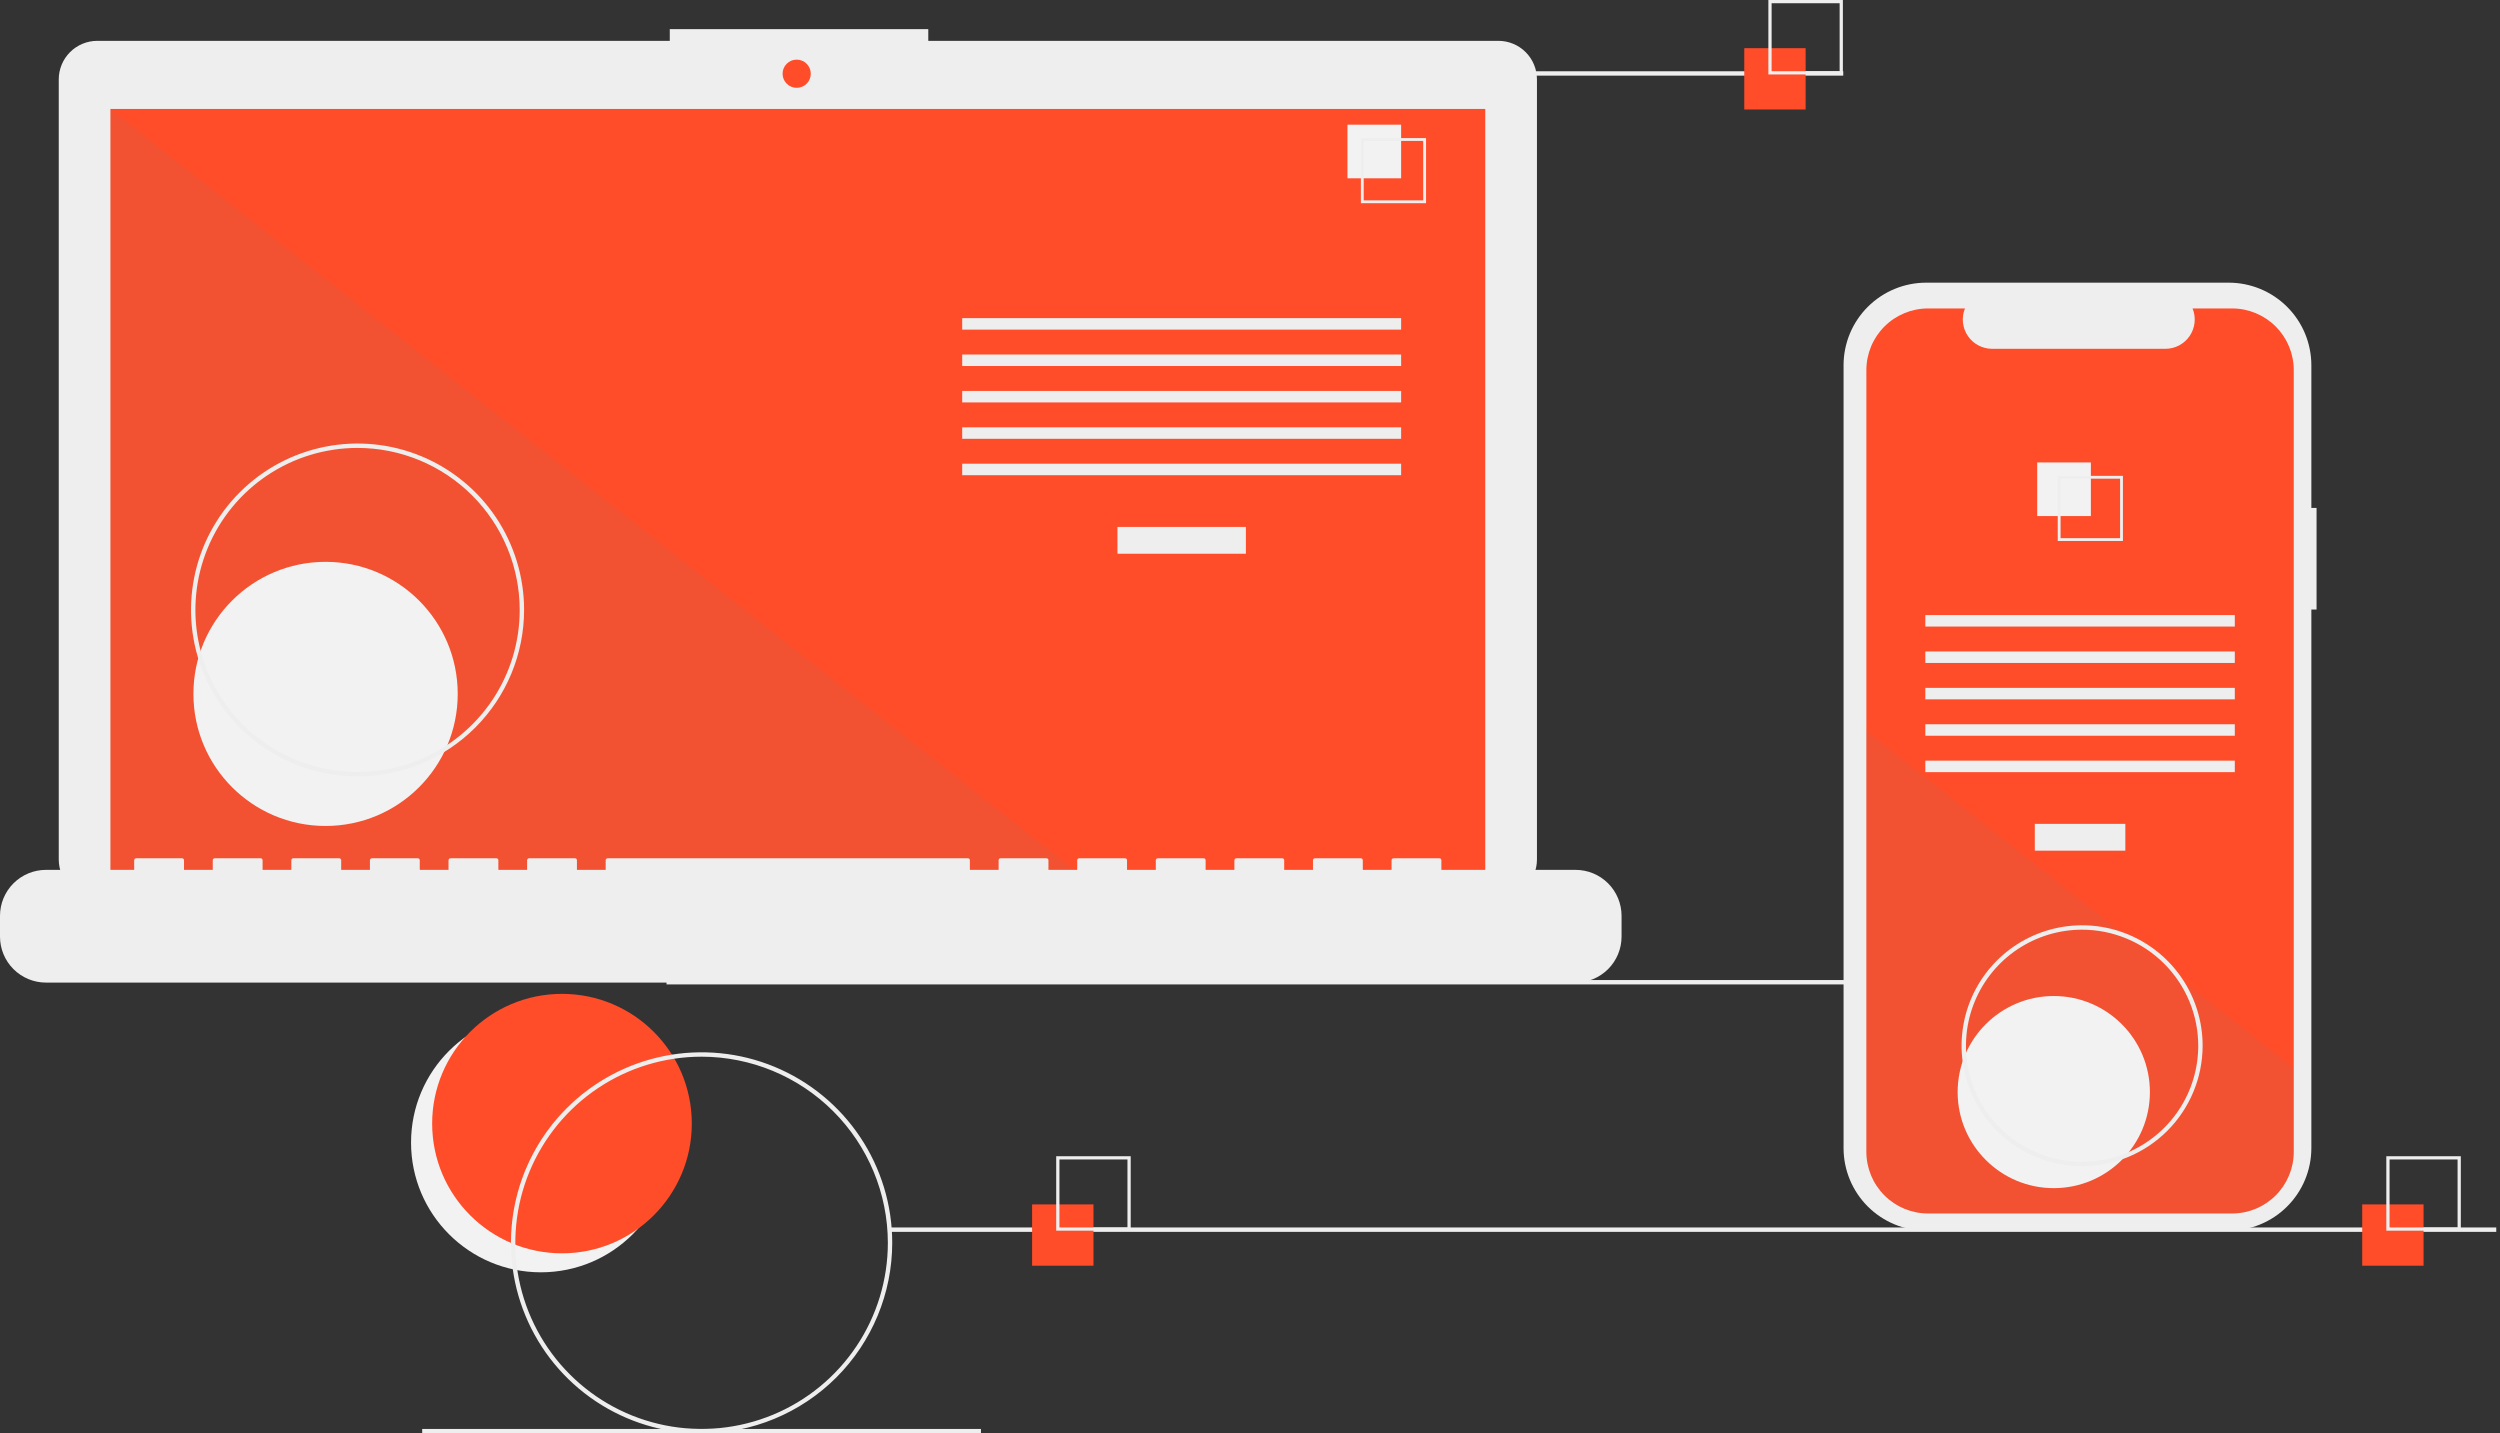 <svg width="300" height="172" viewBox="0 0 300 172" fill="none" xmlns="http://www.w3.org/2000/svg">
<rect x="0" y="0" width="300" height="172" fill="#333333" stroke="none"/>
<g clip-path="url(#clip0_103_342)">
<path d="M64.904 152.677C73.508 152.677 80.483 145.707 80.483 137.109C80.483 128.511 73.508 121.541 64.904 121.541C56.301 121.541 49.326 128.511 49.326 137.109C49.326 145.707 56.301 152.677 64.904 152.677Z" fill="#F2F2F2"/>
<path d="M67.438 150.398C76.041 150.398 83.016 143.428 83.016 134.83C83.016 126.233 76.041 119.263 67.438 119.263C58.834 119.263 51.859 126.233 51.859 134.83C51.859 143.428 58.834 150.398 67.438 150.398Z" fill="#FF4C29"/>
<path d="M272.729 117.605H79.983V118.13H272.729V117.605Z" fill="#EEEEEE"/>
<path d="M179.807 4.901H111.394V3.492H80.373V4.901H11.678C11.07 4.901 10.468 5.021 9.907 5.253C9.346 5.486 8.835 5.826 8.406 6.256C7.976 6.685 7.635 7.195 7.403 7.756C7.17 8.317 7.05 8.919 7.05 9.526V103.141C7.05 104.368 7.538 105.544 8.406 106.411C9.274 107.279 10.451 107.766 11.678 107.766H179.807C181.034 107.766 182.211 107.279 183.079 106.411C183.947 105.544 184.434 104.368 184.434 103.141V9.526C184.434 8.919 184.315 8.317 184.082 7.756C183.85 7.195 183.509 6.685 183.079 6.256C182.649 5.826 182.139 5.486 181.578 5.253C181.016 5.021 180.414 4.901 179.807 4.901V4.901Z" fill="#EEEEEE"/>
<path d="M178.23 13.074H13.254V106.075H178.23V13.074Z" fill="#FF4C29"/>
<path d="M95.601 10.538C96.536 10.538 97.293 9.781 97.293 8.847C97.293 7.913 96.536 7.156 95.601 7.156C94.667 7.156 93.909 7.913 93.909 8.847C93.909 9.781 94.667 10.538 95.601 10.538Z" fill="#FF4C29"/>
<path opacity="0.1" d="M131.05 106.075H13.254V13.074L131.05 106.075Z" fill="#838383"/>
<path d="M39.068 99.116C47.827 99.116 54.926 92.021 54.926 83.268C54.926 74.516 47.827 67.421 39.068 67.421C30.31 67.421 23.21 74.516 23.21 83.268C23.21 92.021 30.31 99.116 39.068 99.116Z" fill="#F2F2F2"/>
<path d="M149.505 63.23H134.094V66.448H149.505V63.23Z" fill="#EEEEEE"/>
<path d="M168.136 38.176H115.464V39.555H168.136V38.176Z" fill="#EEEEEE"/>
<path d="M168.136 42.543H115.464V43.922H168.136V42.543Z" fill="#EEEEEE"/>
<path d="M168.136 46.911H115.464V48.29H168.136V46.911Z" fill="#EEEEEE"/>
<path d="M168.136 51.278H115.464V52.657H168.136V51.278Z" fill="#EEEEEE"/>
<path d="M168.136 55.645H115.464V57.024H168.136V55.645Z" fill="#EEEEEE"/>
<path d="M168.136 14.961H161.695V21.397H168.136V14.961Z" fill="#F2F2F2"/>
<path d="M171.126 24.385H163.305V16.57H171.126V24.385ZM163.645 24.045H170.786V16.91H163.645V24.045Z" fill="#EEEEEE"/>
<path d="M189.066 104.384H172.966V103.225C172.966 103.195 172.96 103.165 172.948 103.137C172.937 103.109 172.92 103.084 172.899 103.062C172.877 103.041 172.852 103.024 172.824 103.012C172.796 103.001 172.766 102.995 172.736 102.995H167.216C167.185 102.995 167.156 103.001 167.128 103.012C167.1 103.024 167.074 103.041 167.053 103.062C167.032 103.084 167.015 103.109 167.003 103.137C166.992 103.165 166.986 103.195 166.986 103.225V104.384H163.536V103.225C163.536 103.195 163.53 103.165 163.518 103.137C163.507 103.109 163.49 103.084 163.468 103.062C163.447 103.041 163.422 103.024 163.394 103.012C163.366 103.001 163.336 102.995 163.306 102.995H157.785C157.755 102.995 157.725 103.001 157.697 103.012C157.669 103.024 157.644 103.041 157.623 103.062C157.601 103.084 157.584 103.109 157.573 103.137C157.561 103.165 157.555 103.195 157.555 103.225V104.384H154.105V103.225C154.105 103.195 154.099 103.165 154.088 103.137C154.076 103.109 154.059 103.084 154.038 103.062C154.017 103.041 153.991 103.024 153.963 103.012C153.935 103.001 153.905 102.995 153.875 102.995H148.355C148.325 102.995 148.295 103.001 148.267 103.012C148.239 103.024 148.214 103.041 148.192 103.062C148.171 103.084 148.154 103.109 148.143 103.137C148.131 103.165 148.125 103.195 148.125 103.225V104.384H144.675V103.225C144.675 103.195 144.669 103.165 144.657 103.137C144.646 103.109 144.629 103.084 144.608 103.062C144.586 103.041 144.561 103.024 144.533 103.012C144.505 103.001 144.475 102.995 144.445 102.995H138.925C138.895 102.995 138.865 103.001 138.837 103.012C138.809 103.024 138.783 103.041 138.762 103.062C138.741 103.084 138.724 103.109 138.712 103.137C138.701 103.165 138.695 103.195 138.695 103.225V104.384H135.245V103.225C135.245 103.195 135.239 103.165 135.227 103.137C135.216 103.109 135.199 103.084 135.177 103.062C135.156 103.041 135.131 103.024 135.103 103.012C135.075 103.001 135.045 102.995 135.015 102.995H129.494C129.464 102.995 129.434 103.001 129.406 103.012C129.378 103.024 129.353 103.041 129.332 103.062C129.31 103.084 129.293 103.109 129.282 103.137C129.27 103.165 129.264 103.195 129.264 103.225V104.384H125.814V103.225C125.814 103.195 125.808 103.165 125.797 103.137C125.785 103.109 125.768 103.084 125.747 103.062C125.726 103.041 125.7 103.024 125.672 103.012C125.644 103.001 125.614 102.995 125.584 102.995H120.064C120.034 102.995 120.004 103.001 119.976 103.012C119.948 103.024 119.923 103.041 119.901 103.062C119.88 103.084 119.863 103.109 119.852 103.137C119.84 103.165 119.834 103.195 119.834 103.225V104.384H116.384V103.225C116.384 103.195 116.378 103.165 116.366 103.137C116.355 103.109 116.338 103.084 116.317 103.062C116.295 103.041 116.27 103.024 116.242 103.012C116.214 103.001 116.184 102.995 116.154 102.995H72.912C72.882 102.995 72.852 103.001 72.825 103.012C72.797 103.024 72.771 103.041 72.75 103.062C72.728 103.084 72.712 103.109 72.7 103.137C72.688 103.165 72.683 103.195 72.683 103.225V104.384H69.232V103.225C69.232 103.195 69.226 103.165 69.215 103.137C69.203 103.109 69.186 103.084 69.165 103.062C69.144 103.041 69.118 103.024 69.09 103.012C69.062 103.001 69.033 102.995 69.002 102.995H63.482C63.452 102.995 63.422 103.001 63.394 103.012C63.366 103.024 63.341 103.041 63.319 103.062C63.298 103.084 63.281 103.109 63.27 103.137C63.258 103.165 63.252 103.195 63.252 103.225V104.384H59.802V103.225C59.802 103.195 59.796 103.165 59.785 103.137C59.773 103.109 59.756 103.084 59.735 103.062C59.713 103.041 59.688 103.024 59.66 103.012C59.632 103.001 59.602 102.995 59.572 102.995H54.052C54.022 102.995 53.992 103.001 53.964 103.012C53.936 103.024 53.911 103.041 53.889 103.062C53.868 103.084 53.851 103.109 53.839 103.137C53.828 103.165 53.822 103.195 53.822 103.225V104.384H50.372V103.225C50.372 103.195 50.366 103.165 50.354 103.137C50.343 103.109 50.326 103.084 50.304 103.062C50.283 103.041 50.258 103.024 50.23 103.012C50.202 103.001 50.172 102.995 50.142 102.995H44.621C44.591 102.995 44.561 103.001 44.533 103.012C44.506 103.024 44.48 103.041 44.459 103.062C44.438 103.084 44.421 103.109 44.409 103.137C44.398 103.165 44.392 103.195 44.392 103.225V104.384H40.941V103.225C40.941 103.195 40.935 103.165 40.924 103.137C40.912 103.109 40.895 103.084 40.874 103.062C40.853 103.041 40.827 103.024 40.799 103.012C40.772 103.001 40.742 102.995 40.711 102.995H35.191C35.161 102.995 35.131 103.001 35.103 103.012C35.075 103.024 35.05 103.041 35.029 103.062C35.007 103.084 34.99 103.109 34.979 103.137C34.967 103.165 34.961 103.195 34.961 103.225V104.384H31.511V103.225C31.511 103.195 31.505 103.165 31.494 103.137C31.482 103.109 31.465 103.084 31.444 103.062C31.422 103.041 31.397 103.024 31.369 103.012C31.341 103.001 31.311 102.995 31.281 102.995H25.761C25.731 102.995 25.701 103.001 25.673 103.012C25.645 103.024 25.62 103.041 25.598 103.062C25.577 103.084 25.56 103.109 25.548 103.137C25.537 103.165 25.531 103.195 25.531 103.225V104.384H22.081V103.225C22.081 103.195 22.075 103.165 22.063 103.137C22.052 103.109 22.035 103.084 22.013 103.062C21.992 103.041 21.967 103.024 21.939 103.012C21.911 103.001 21.881 102.995 21.851 102.995H16.331C16.3 102.995 16.27 103.001 16.242 103.012C16.215 103.024 16.189 103.041 16.168 103.062C16.147 103.084 16.13 103.109 16.118 103.137C16.107 103.165 16.101 103.195 16.101 103.225V104.384H5.52C4.056 104.384 2.652 104.965 1.617 106C0.582 107.034 1.3948e-06 108.437 0 109.901V112.395C4.18439e-06 113.858 0.582 115.261 1.617 116.296C2.652 117.33 4.056 117.911 5.52 117.911H189.066C190.53 117.911 191.935 117.33 192.97 116.296C194.005 115.261 194.587 113.858 194.587 112.395V109.901C194.587 108.437 194.005 107.034 192.97 106C191.935 104.965 190.53 104.384 189.066 104.384Z" fill="#EEEEEE"/>
<path d="M42.907 93.166C38.954 93.166 35.09 91.995 31.804 89.801C28.517 87.606 25.956 84.487 24.443 80.838C22.931 77.189 22.535 73.173 23.306 69.299C24.077 65.425 25.981 61.867 28.776 59.074C31.57 56.28 35.131 54.378 39.008 53.608C42.885 52.837 46.903 53.233 50.554 54.744C54.206 56.256 57.327 58.816 59.523 62.1C61.719 65.384 62.891 69.245 62.891 73.195C62.885 78.49 60.778 83.566 57.031 87.31C53.285 91.054 48.205 93.16 42.907 93.166ZM42.907 53.75C39.058 53.75 35.296 54.89 32.096 57.027C28.896 59.163 26.402 62.2 24.929 65.754C23.456 69.307 23.071 73.217 23.822 76.989C24.573 80.761 26.426 84.226 29.147 86.945C31.869 89.665 35.336 91.517 39.111 92.267C42.885 93.017 46.798 92.632 50.353 91.161C53.909 89.689 56.948 87.196 59.086 83.999C61.224 80.801 62.365 77.041 62.365 73.195C62.359 68.04 60.308 63.097 56.66 59.452C53.012 55.806 48.066 53.755 42.907 53.75V53.75Z" fill="#EEEEEE"/>
<path d="M221.19 8.552H154.136V9.077H221.19V8.552Z" fill="#EEEEEE"/>
<path d="M299.551 147.299H106.805V147.824H299.551V147.299Z" fill="#EEEEEE"/>
<path d="M117.717 171.474H50.664V172H117.717V171.474Z" fill="#EEEEEE"/>
<path d="M131.215 144.528H123.852V151.886H131.215V144.528Z" fill="#FF4C29"/>
<path d="M135.685 147.682H126.744V138.747H135.685V147.682ZM127.133 147.293H135.296V139.136H127.133V147.293Z" fill="#EEEEEE"/>
<path d="M216.675 5.781H209.312V13.139H216.675V5.781Z" fill="#FF4C29"/>
<path d="M221.145 8.934H212.205V0H221.145V8.934ZM212.593 8.546H220.756V0.388H212.593V8.546Z" fill="#EEEEEE"/>
<path d="M290.828 144.528H283.465V151.886H290.828V144.528Z" fill="#FF4C29"/>
<path d="M295.298 147.682H286.358V138.747H295.298V147.682ZM286.747 147.293H294.91V139.136H286.747V147.293Z" fill="#EEEEEE"/>
<path d="M277.988 60.954H277.363V43.831C277.363 42.529 277.106 41.24 276.608 40.038C276.11 38.836 275.379 37.743 274.458 36.823C273.537 35.903 272.444 35.173 271.241 34.675C270.038 34.177 268.748 33.92 267.446 33.92H231.144C229.842 33.92 228.552 34.177 227.349 34.675C226.146 35.173 225.053 35.903 224.132 36.823C223.211 37.743 222.48 38.836 221.982 40.038C221.484 41.24 221.227 42.529 221.227 43.831V137.769C221.227 139.071 221.484 140.359 221.982 141.562C222.48 142.764 223.211 143.857 224.132 144.777C225.053 145.697 226.146 146.427 227.349 146.925C228.552 147.423 229.842 147.679 231.144 147.679H267.446C268.748 147.679 270.038 147.423 271.241 146.925C272.444 146.427 273.537 145.697 274.458 144.777C275.379 143.857 276.11 142.764 276.608 141.562C277.106 140.359 277.363 139.071 277.363 137.769V73.142H277.988V60.954Z" fill="#EEEEEE"/>
<path d="M275.251 44.413V138.215C275.251 140.177 274.471 142.06 273.083 143.448C271.694 144.837 269.81 145.617 267.846 145.617H231.369C229.405 145.617 227.521 144.837 226.133 143.448C224.744 142.06 223.964 140.177 223.964 138.215V44.413C223.965 42.451 224.745 40.569 226.133 39.181C227.522 37.793 229.405 37.013 231.369 37.013H235.795C235.577 37.547 235.494 38.126 235.553 38.7C235.612 39.273 235.811 39.824 236.133 40.302C236.455 40.78 236.889 41.172 237.399 41.444C237.908 41.715 238.476 41.856 239.053 41.856H259.85C260.427 41.856 260.995 41.715 261.504 41.444C262.013 41.172 262.448 40.78 262.77 40.302C263.092 39.824 263.291 39.273 263.35 38.7C263.409 38.126 263.326 37.547 263.108 37.013H267.846C269.81 37.013 271.693 37.793 273.082 39.181C274.471 40.569 275.251 42.451 275.251 44.413V44.413Z" fill="#FF4C29"/>
<path d="M255.041 98.862H244.175V102.08H255.041V98.862Z" fill="#EEEEEE"/>
<path d="M268.177 73.808H231.038V75.187H268.177V73.808Z" fill="#EEEEEE"/>
<path d="M268.177 78.175H231.038V79.554H268.177V78.175Z" fill="#EEEEEE"/>
<path d="M268.177 82.542H231.038V83.921H268.177V82.542Z" fill="#EEEEEE"/>
<path d="M268.177 86.91H231.038V88.289H268.177V86.91Z" fill="#EEEEEE"/>
<path d="M268.177 91.277H231.038V92.656H268.177V91.277Z" fill="#EEEEEE"/>
<path d="M250.905 55.493H244.465V61.929H250.905V55.493Z" fill="#F2F2F2"/>
<path d="M246.93 57.103V64.918H254.751V57.103H246.93ZM254.411 64.579H247.27V57.442H254.411V64.579Z" fill="#EEEEEE"/>
<path opacity="0.1" d="M275.251 128.197V138.215C275.251 140.177 274.471 142.06 273.083 143.448C271.694 144.837 269.81 145.617 267.846 145.617H231.369C229.405 145.617 227.521 144.837 226.133 143.448C224.744 142.06 223.964 140.177 223.964 138.215V87.706L254.696 111.968L255.222 112.383L260.938 116.895L261.472 117.318L275.251 128.197Z" fill="#838383"/>
<path d="M246.452 142.577C252.823 142.577 257.988 137.416 257.988 131.05C257.988 124.683 252.823 119.522 246.452 119.522C240.081 119.522 234.917 124.683 234.917 131.05C234.917 137.416 240.081 142.577 246.452 142.577Z" fill="#F2F2F2"/>
<path d="M84.191 172C79.666 172 75.243 170.659 71.481 168.147C67.719 165.635 64.786 162.065 63.055 157.887C61.323 153.71 60.87 149.113 61.753 144.678C62.636 140.243 64.815 136.17 68.014 132.973C71.213 129.775 75.29 127.598 79.728 126.716C84.165 125.834 88.765 126.286 92.945 128.017C97.126 129.747 100.698 132.677 103.212 136.437C105.726 140.197 107.068 144.617 107.068 149.138C107.061 155.199 104.648 161.01 100.36 165.296C96.071 169.582 90.256 171.993 84.191 172ZM84.191 126.802C79.77 126.802 75.449 128.112 71.773 130.566C68.097 133.021 65.233 136.509 63.541 140.591C61.849 144.672 61.406 149.163 62.269 153.496C63.131 157.829 65.26 161.809 68.386 164.932C71.512 168.056 75.494 170.183 79.83 171.045C84.166 171.907 88.66 171.465 92.744 169.774C96.828 168.084 100.319 165.221 102.775 161.548C105.231 157.874 106.542 153.556 106.542 149.138C106.535 143.216 104.178 137.539 99.988 133.352C95.798 129.164 90.116 126.809 84.191 126.802V126.802Z" fill="#EEEEEE"/>
<path d="M249.852 139.941C246.992 139.941 244.196 139.093 241.817 137.505C239.439 135.917 237.585 133.66 236.491 131.019C235.396 128.378 235.11 125.472 235.668 122.669C236.226 119.865 237.603 117.29 239.626 115.268C241.648 113.247 244.225 111.871 247.031 111.313C249.836 110.755 252.744 111.042 255.387 112.136C258.03 113.229 260.288 115.082 261.878 117.459C263.467 119.835 264.315 122.63 264.315 125.488C264.311 129.32 262.785 132.994 260.074 135.703C257.363 138.413 253.687 139.937 249.852 139.941V139.941ZM249.852 111.561C247.096 111.561 244.402 112.378 242.11 113.908C239.818 115.438 238.031 117.614 236.977 120.158C235.922 122.703 235.646 125.504 236.184 128.205C236.721 130.907 238.049 133.388 239.998 135.336C241.947 137.284 244.43 138.61 247.134 139.148C249.837 139.685 252.639 139.409 255.186 138.355C257.732 137.301 259.909 135.516 261.44 133.226C262.972 130.935 263.789 128.243 263.789 125.488C263.785 121.796 262.315 118.256 259.703 115.645C257.09 113.034 253.547 111.565 249.852 111.561Z" fill="#EEEEEE"/>
</g>
<defs>
<clipPath id="clip0_103_342">
<rect width="299.551" height="172" fill="white"/>
</clipPath>
</defs>
</svg>
